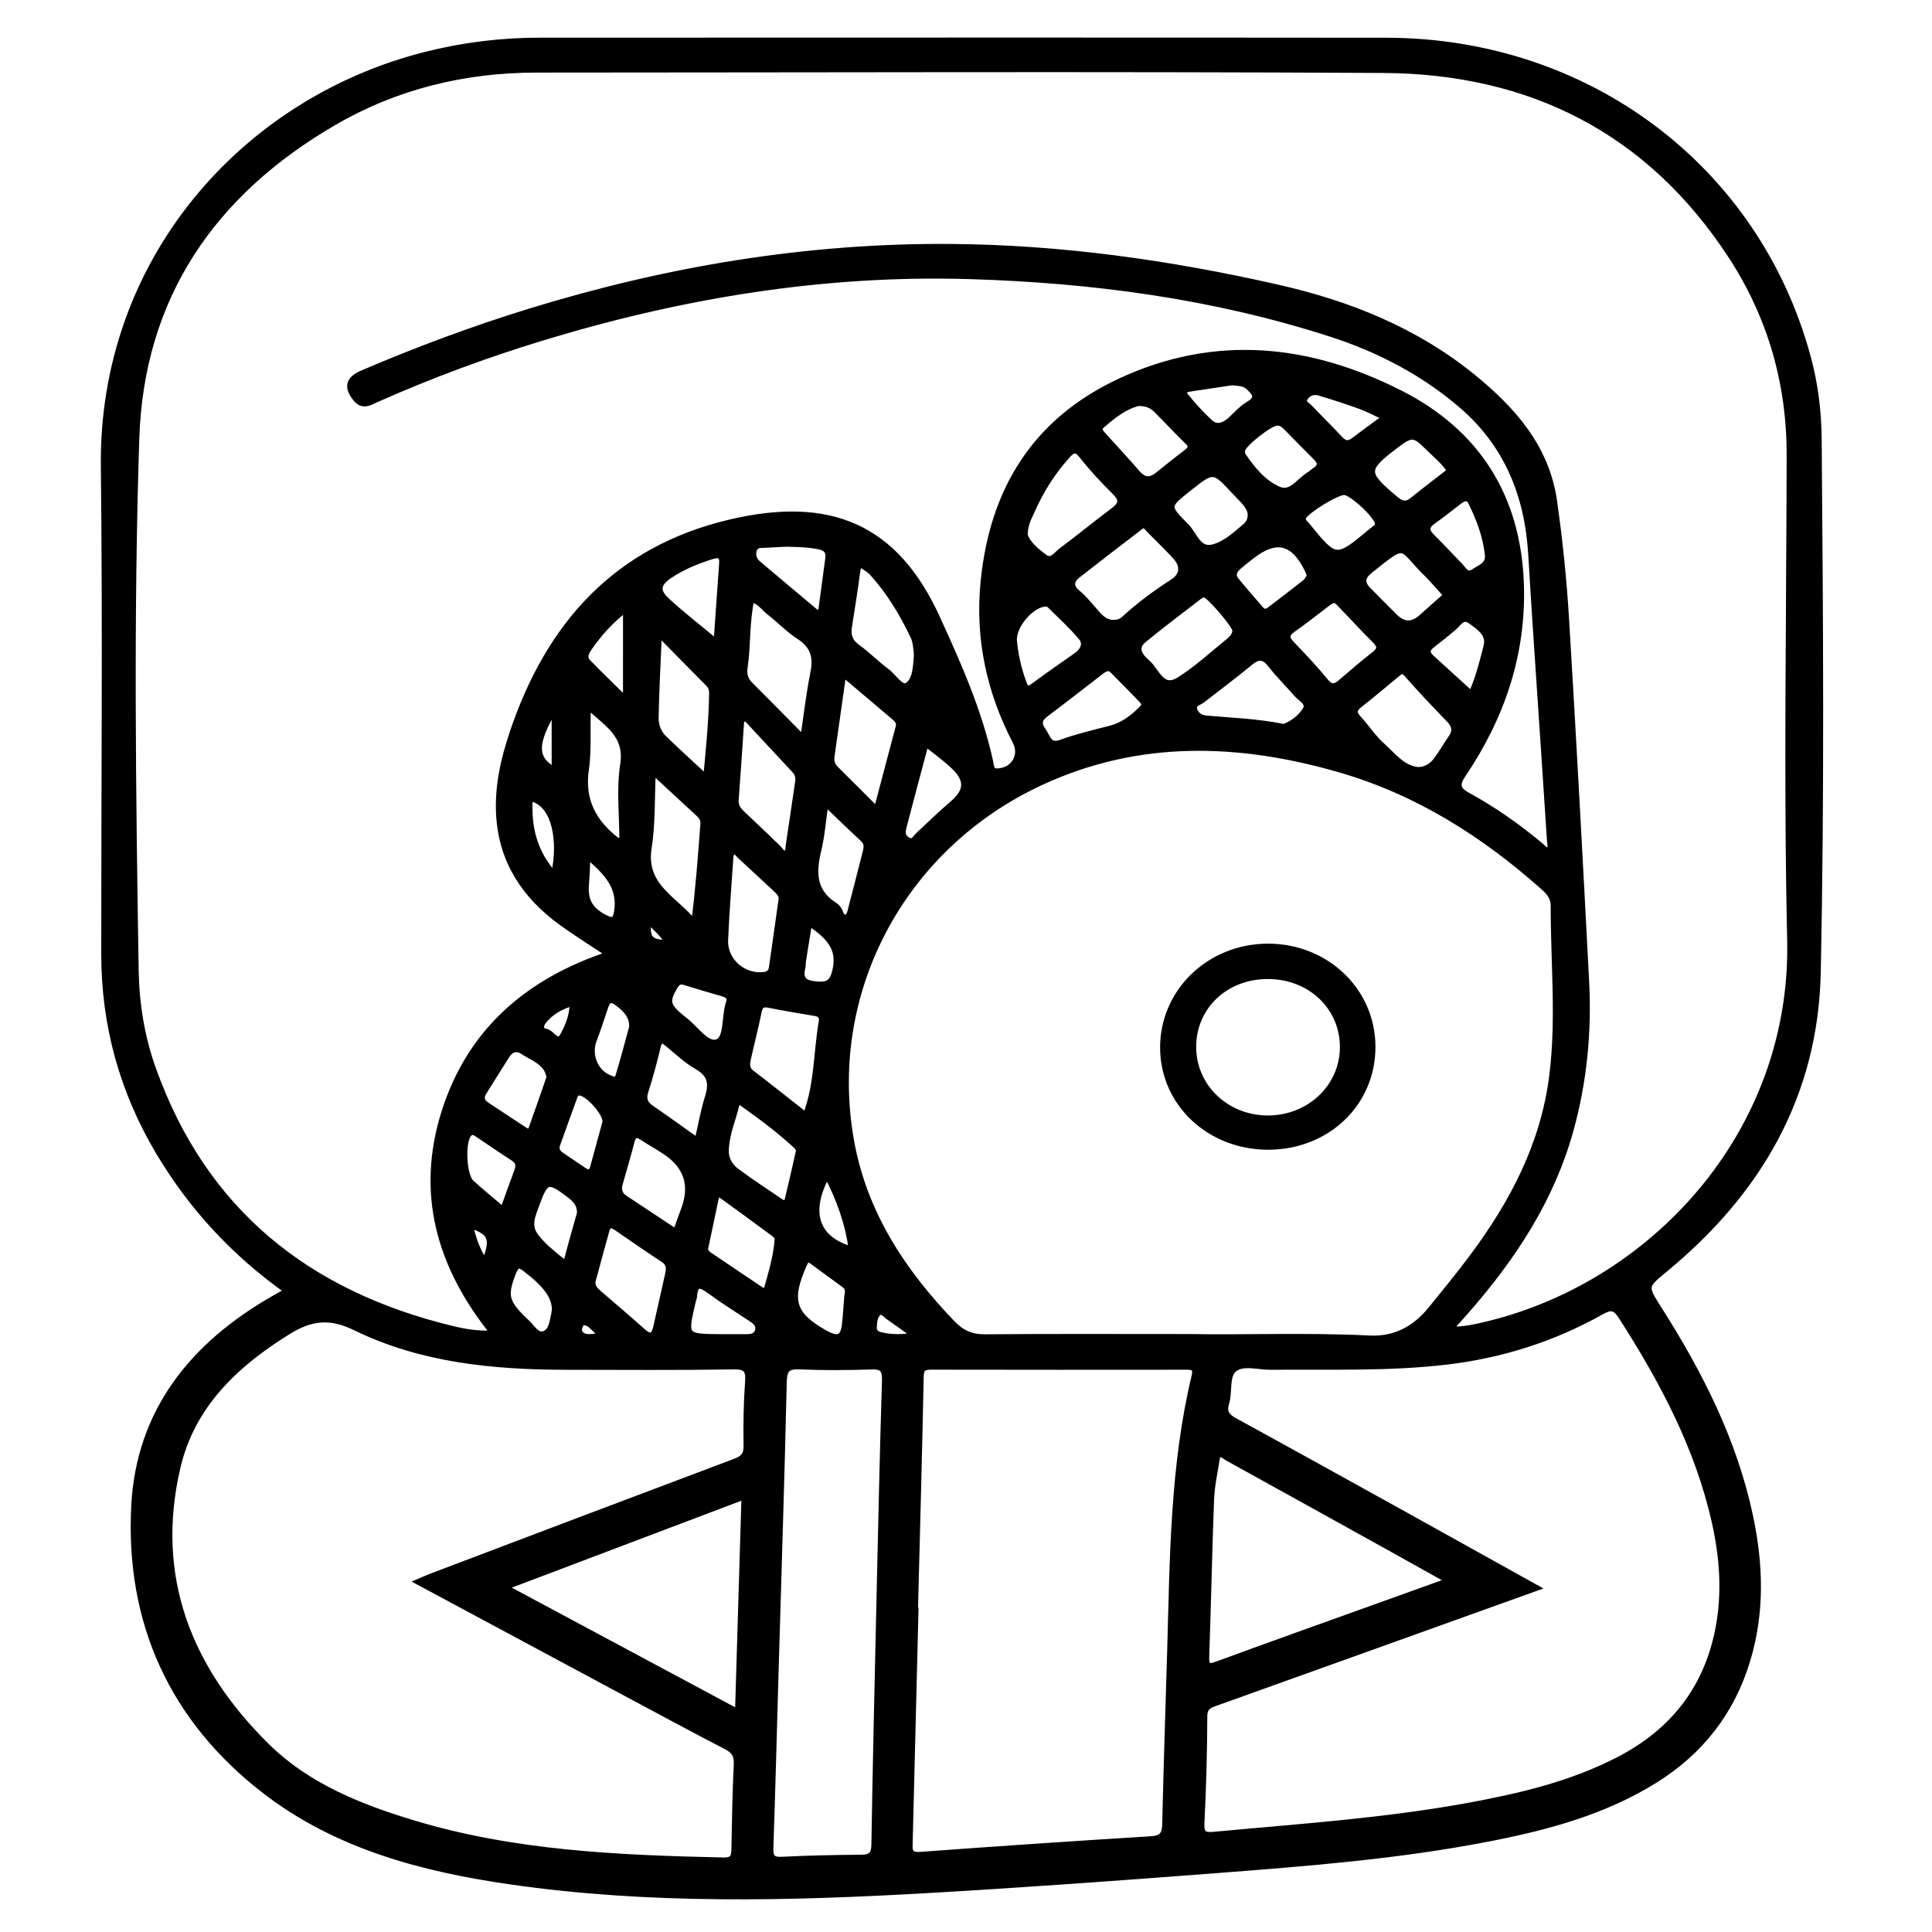 <?xml version="1.0" encoding="utf-8"?>
<!-- Generator: Adobe Illustrator 23.0.0, SVG Export Plug-In . SVG Version: 6.00 Build 0)  -->
<svg version="1.0" xmlns="http://www.w3.org/2000/svg" xmlns:xlink="http://www.w3.org/1999/xlink" x="0px" y="0px"
	 viewBox="0 0 3000 3000" style="enable-background:new 0 0 3000 3000;" xml:space="preserve">
<style type="text/css">
	.st0{stroke:#000000;stroke-width:10;stroke-miterlimit:10;}
</style>
<g id="Layer_1">
</g>
<g id="Layer_2">
	<g>
		<path class="st0" d="M446.8,2004.6c-83.4-59.2-148.9-130.4-199.5-215.1c-56.5-94.6-85-197.4-85.1-307.7
			c-0.1-252.4,2.3-504.8-0.6-757.2c-3.7-316.9,214.6-566.9,498.9-639c58.4-14.8,117.6-22.1,177.7-22.1c438.1,0,876.3-0.4,1314.4,0.1
			c313,0.3,575.7,198.6,654.6,492.7c11.1,41.4,16.2,83.6,16.5,126.5c2.3,275.6,4.3,551.2-1.4,826.8c-4,190.6-91.6,340.6-236.1,460.1
			c-33.1,27.4-33.7,26.8-10.5,63.4c63.4,99.7,116.5,204.1,141.3,320.7c16,74.9,18.4,149.8-4.2,224.3
			c-24.3,80.3-72.6,141.8-143.4,185.9c-78.8,49.1-166.8,72.7-256.8,90.3c-139.1,27.1-280.2,38.3-421.2,49.1
			c-149.2,11.5-298.6,22.4-448,31c-217,12.5-434.2,17.9-650.2-13.2c-136.7-19.7-269.7-54.5-381.3-140.5
			c-144.1-111.1-212.5-262-203.1-442.4c7.6-146.6,91-249.4,215.7-321C430.9,2013.7,437.3,2010.1,446.8,2004.6z M946.6,1482
			c-25.8-17.2-50.5-32.5-74-49.5c-56.8-41.1-93-94.8-97.2-166.7c-2.6-44,7-86.3,20.9-127.7c56.2-167.4,160.6-284.9,338.1-326.6
			c154-36.1,255.4,6.4,320,147.5c33.4,72.9,65.8,145.7,82.9,224.4c1.3,6.2,1.1,14.6,9.7,14.8c26.2,0.5,42.2-24,30.3-46.8
			c-40.3-77.7-58.2-159.4-49.7-247.2c13.9-143.3,80.2-250.7,212.6-312.1c147.5-68.4,293.4-52.5,434.2,19.1
			c118.4,60.2,181.5,159.4,186.8,293.2c4.3,109.4-29.1,207.9-89.7,297.8c-10.4,15.4-9.8,23.9,7.1,33.2c40.8,22.3,78.8,49,114.4,78.9
			c3.3,2.7,6.1,8,11,5.9c6.3-2.7,3.5-9.1,3.2-14c-3-47.1-6.2-94.1-9.3-141.1c-6.7-101.6-13.9-203.1-19.9-304.7
			c-5.5-91.6-37.5-170.6-108-231.2c-59.8-51.4-128.8-87.2-203.5-111.3c-182.3-58.9-370.5-83.8-561.1-89.5
			c-227.2-6.8-448.8,29.9-665.8,96.2c-86.6,26.5-171.4,57.9-254.3,94.7c-10.3,4.5-21.6,12.9-32.3-0.4c-14.3-17.5-11.7-29.8,9.8-38.9
			c85.3-36.5,172.1-68.9,260.9-96.2c212.5-65.3,429.5-101.6,652.1-100c172.1,1.2,341.7,25.3,509.2,63.4
			c109.8,25,212.8,66.3,301.3,138.2c62.4,50.7,114.5,109.2,126.4,192.3c8.7,60.7,15,121.9,18.7,183.1
			c11.4,187.5,21.4,375.2,31.2,562.8c4.1,78.2-3.3,155.5-24.3,231.3c-29.7,107.1-88.9,197.1-161.1,279.6c-8.9,10.2-18,20.2-27,30.4
			c18.2,0.7,33.6-2.2,48.8-5.6c264-58.8,487.8-297.2,481.1-599.8c-5.6-250.8-1.2-501.8-0.8-752.7c0.2-112.5-30-216.6-91.1-310
			c-126.9-194.1-311.3-287.2-540.2-288.5c-438.2-2.4-876.3-0.7-1314.5-0.6c-112.3,0-218.7,25.8-315.7,82.3
			c-188,109.4-299.3,270.6-306.5,491c-9,274.7-5.4,549.7-1,824.5c0.8,52.7,9.1,104.6,26.8,154.2c78.9,221.4,239.7,349.6,464.1,404
			c20.5,5,41.5,8.6,65.8,7.1c-83.9-103.7-116.5-217.4-76.4-344.1C730.7,1600.3,821.5,1523.1,946.6,1482z M1848,2076.5
			c79.7,1.6,179.3-2.6,278.8,2.3c39.8,1.9,71-15.2,95.5-45.4c21.7-26.7,43.6-53.4,64.1-80.9c63-84.4,110.9-175.4,124.3-282.1
			c11.1-88.3,2-176.5,2.2-264.7c0-12.2-7.1-20.7-15.8-28.4c-92.8-82.7-196.2-148-316.1-182.7c-156.6-45.4-312.8-50.7-464.7,19.7
			c-217.6,100.8-337.6,329.2-294.5,560.7c20.6,110.5,79.8,200.1,156.5,279.9c14.7,15.3,29.8,22.2,51,22
			C1628.9,2076,1728.5,2076.5,1848,2076.5z M650.7,2456.4c7.5-3.2,12.2-5.4,17-7.3c157.7-59.8,315.4-119.6,473.3-178.9
			c12.9-4.8,18.8-10.4,18.6-25c-0.5-32.9-0.1-65.9,2.3-98.7c1.4-19-2.1-25.5-23.2-25.1c-86.8,1.4-173.7,0.7-260.5,0.6
			c-112.4-0.2-223.8-11-325.9-60.8c-40.9-20-70.5-15.6-106.3,6.8c-81.6,50.8-148.4,114.3-170.8,210.3
			c-39.8,170.7,17.5,313.8,138.6,433.3c63.1,62.3,144.6,94.8,228.2,120c157.2,47.4,319.4,54.1,481.9,57.7c13.2,0.3,16.6-5,16.8-17
			c0.8-44.1,1.5-88.3,3.7-132.4c0.7-14.1-3.7-21.6-16-28c-51.7-26.8-103-54.5-154.4-82C867.5,2572.7,760.9,2515.5,650.7,2456.4z
			 M2384.6,2465.6c-168,60.3-331.6,119.1-495.3,177.7c-10.9,3.9-19.5,6.2-19.6,21.8c-0.2,55.4-1.7,110.8-4.5,166
			c-0.9,17.5,5.1,19.7,20,18.3c131-12.3,262.5-20.9,392.2-44.5c81.8-14.9,162.5-33.6,237.1-72.4c82.7-43,135.3-108.9,153.7-201
			c11.2-56.1,7.4-111.9-4.9-167.1c-26.1-117-81.4-221-145.7-320.9c-9.7-15-16.9-15-31.3-7c-74.5,41.9-154.6,67.3-239.5,77.4
			c-91,10.8-182.4,7.2-273.7,8.1c-19.3,0.2-42.8-7.6-56.7,3.4c-13.2,10.4-7.3,35.2-12.7,52.9c-4.4,14.3,0.7,21.5,13.2,28.3
			c90.5,49.5,180.6,99.5,270.8,149.5C2252.2,2391.9,2316.7,2427.8,2384.6,2465.6z M1420.4,2501.3c0.3,0,0.6,0,0.8,0
			c-3,119.8-5.9,239.6-9,359.3c-0.3,12.1-1.4,21.3,16.7,20c119.5-8.8,239-16.9,358.5-24.3c17.5-1.1,22-7.8,22.3-24.1
			c2-89.8,5.1-179.6,7.7-269.4c4.1-142.8,4.3-285.8,37.9-425.9c3.8-15.7-5.2-15-15.8-15c-131.1,0.1-262.1,0.2-393.2-0.1
			c-12,0-16.7,2.4-17,15.8C1426.9,2258.8,1423.5,2380,1420.4,2501.3z M1366.7,2452.5c1.7-69.5,4.1-189.2,7.8-308.9
			c0.6-18.4-4.9-22.7-22.1-22.1c-36.6,1.2-73.4,1.5-110-0.1c-19.3-0.8-25.3,4-25.7,24.2c-3.5,151.1-8.4,302.2-12.8,453.3
			c-2.6,90.2-4.9,180.3-8,270.5c-0.5,14.3,3,19.6,18.4,18.8c41.1-2.1,82.3-2.9,123.4-3.2c15.3-0.1,20.1-5.3,20.4-20.9
			C1360,2743.6,1362.9,2623.2,1366.7,2452.5z M2250.9,2454.7c-32.9-18.3-60.2-33.7-87.6-48.9c-85.6-47.5-171.2-95-256.9-142.3
			c-5.7-3.1-14.9-13.5-17.6,3c-3.3,20.6-7.8,41.3-8.6,62.1c-3.1,80.8-4.6,161.7-7.5,242.5c-0.6,15.8,2,19.4,18,13.5
			c77-28.4,154.4-55.9,231.7-83.7C2163.5,2486.2,2204.6,2471.4,2250.9,2454.7z M1146.3,2659.3c3.4-114.3,6.7-223.8,10.1-336.3
			c-125.7,47.6-247.5,93.7-373.7,141.5C905.4,2530.2,1024.1,2593.8,1146.3,2659.3z M1728.8,967.6c6.2,0,12.1-1.5,16.6-5.7
			c23.6-21.9,49.4-40.7,76.4-58.2c15.2-9.8,16.7-25,4.7-38.6c-14.3-16.2-30.5-30.7-45.2-46.6c-5.8-6.2-9.3-2-13.1,0.9
			c-32,24.5-64,49-95.7,73.9c-10.2,8.1-10.8,18.2-0.7,26.6c12.8,10.6,22.6,23.8,33.7,35.9C1711.8,962.5,1719,967.5,1728.8,967.6z
			 M1247.5,1147.4c5.7-37.9,9.3-70.4,15.8-102.3c5.1-24.8,0.2-42.6-22-57c-16.8-10.9-30.9-25.9-46.8-38.2
			c-8.8-6.9-15.4-17.7-28.1-19.6c-8,35.7-5.3,71.2-10.5,105.9c-1.5,10,0.4,19.1,8,26.7C1190.7,1089.7,1217.3,1116.8,1247.5,1147.4z
			 M1590.8,830.5c3.8,13.7,17.4,24.9,30.8,35c11.5,8.6,19.1-4.3,26.8-10c27-20.1,52.9-41.5,79.9-61.6c12.9-9.6,16.3-17.4,3.4-30.1
			c-18-17.9-35.6-36.5-51.2-56.5c-10-12.7-15.7-8.9-24,0.4c-23.2,25.9-41.3,54.9-55.2,86.7C1596.7,804.4,1591.1,814.3,1590.8,830.5z
			 M1251.5,1732.7c18.6-49.3,16.5-98.6,24.8-146.1c1.4-8.2-2.2-12.5-10.3-13.9c-24.2-4.1-48.5-8.1-72.6-12.9c-11-2.2-14,2.4-16,12.4
			c-4.8,24.1-11.2,47.9-16.4,71.9c-1.7,7.9-2.7,15.8,5.6,22.2C1194.2,1687.4,1221.5,1709.2,1251.5,1732.7z M2202,1196.1
			c12.7-0.1,22-6.6,28.9-15.7c8.1-10.6,14.5-22.6,22.3-33.5c7.7-10.9,7.1-19.9-2.5-29.7c-22.4-23.1-44.5-46.4-65.7-70.6
			c-6.5-7.4-10.1-5.1-15.5-0.6c-19.6,16.2-39,32.6-59,48.3c-9.5,7.4-9.1,13.4-1.3,21.8c12.6,13.7,22.8,29.9,36.7,42.1
			C2162.9,1173.2,2176.9,1193.6,2202,1196.1z M1013.4,1196.9c-2.1,43.5-0.6,82-6.5,119.4c-9.8,61.7,43.3,81,71.3,117.9
			c6.8-52.5,10.5-103.7,14.4-155c0.5-6.6-2.5-11.4-7.1-15.6C1062.6,1242.4,1039.8,1221.2,1013.4,1196.9z M1309.1,1045.6
			c-6.5,45.5-12.3,86.8-18.2,128.2c-1.1,7.8,0.4,14.5,6.4,20.4c20.7,20.4,41.1,41,64.2,64.1c12-45.1,23.1-87.3,34.3-129.5
			c1.8-6.8-1.8-11.3-6.6-15.4C1363.6,1091.8,1338.1,1070.1,1309.1,1045.6z M1157.9,1113.7c-2.4,1.6-4.9,3.1-7.3,4.7
			c-2.8,41.4-5.5,82.8-8.6,124.2c-0.9,11.4,6.3,17.6,13.4,24.3c17.9,16.9,35.8,33.8,53.4,51c3.1,3,5,8.4,9.9,7.7
			c7.1-1,5.6-8.1,6.3-12.6c5.2-33.2,9.8-66.4,14.8-99.6c1.1-7.4-1.3-13.2-6.1-18.3C1208.5,1167.9,1183.2,1140.8,1157.9,1113.7z
			 M1028.7,988.8c-2.1,0.8-4.2,1.6-6.3,2.5c-1.7,40.9-3.9,81.9-4.7,122.8c-0.2,11.8,4,24.1,13,32.7c20.8,20.1,42.2,39.5,66.2,61.8
			c4.2-46.4,8.7-89.2,9.2-132.4c0.1-5.6-1.6-10.5-5.3-14.3C1076.9,1037.5,1052.7,1013.2,1028.7,988.8z M919.7,1989.5
			c-1,8.8,4.3,14.1,10,19.1c22.6,19.5,45.4,38.7,67.6,58.7c12.6,11.4,18.8,8.4,22.2-7.1c5.9-26.9,12.2-53.7,18.1-80.7
			c1.9-8.8,2.9-17.3-6.7-23.7c-24.9-16.4-49.4-33.4-74-50.3c-7.1-4.9-12.8-4.7-15.4,4.3C934.1,1936.3,927,1962.9,919.7,1989.5z
			 M1213.8,1397.9c1.3-7-2.6-12.1-7.8-16.8c-19.2-17.7-38.1-35.6-57.4-53.2c-2.9-2.7-5.6-8.2-10.9-5c-4.2,2.5-3.9,7.7-4.2,12.1
			c-2.7,41.6-6.2,83.2-7.9,124.8c-1.2,30.7,25.1,55.5,55.5,54.9c9-0.2,16.4-1.7,17.9-12.4
			C1203.9,1467.7,1208.8,1433.1,1213.8,1397.9z M1423.9,1012c-1.1-5.5-1.2-15.1-4.8-22.9c-17.1-36.6-37.9-70.9-65.3-100.9
			c-2.5-2.7-5.9-4.6-8.8-6.8c-7.7-5.7-12.6-7.1-14.2,5.5c-3.7,28.8-8.4,57.5-12.9,86.2c-2.2,13.7,1.2,23.8,13.4,32.5
			c15.8,11.2,29.3,25.6,44.9,36.9c11.1,8.1,22.7,28.4,32.7,22.4c13.5-8.2,13.7-30,15.2-47.2C1424,1016.9,1423.9,1016.1,1423.9,1012z
			 M1918.7,978.9c-0.2-8-41.4-56.4-48.7-56.4c-2.7,0-5.8,1.6-8,3.3c-28.9,22.3-58.1,44.3-86.3,67.4c-16.2,13.3-5.2,26.9,5.3,35.8
			c14.7,12.5,22.6,44.6,50.3,27.2c27.6-17.3,51.9-40,77.4-60.6C1913.9,991.5,1918.3,986.3,1918.7,978.9z M1993.6,1129.3
			c12.9-4.8,26.1-14.1,33.9-26.9c6.9-11.3-7.4-17.6-13.8-25.1c-13.2-15.3-27.7-29.3-40-45.2c-10.8-14-19.9-14.3-33.2-3.3
			c-24.1,20-49.3,38.6-73.9,57.9c-5.3,4.2-15.8,5.4-12.4,15.7c2.8,8.5,10,12.9,18.8,13.7C1912.3,1119.7,1951.9,1120.7,1993.6,1129.3
			z M1126.7,1786.6c-0.5,11.9,5.5,24.1,16.7,32.4c22.1,16.4,45.2,31.6,68,47c4.8,3.2,10.2,4.6,12.1-3.1
			c5.9-24.6,11.6-49.2,17.1-73.9c1.1-4.9-2.2-8.6-5.5-11.6c-25.4-23.2-52.8-43.8-80.9-63.6c-4.7-3.4-9.6-5.4-11.5,2.9
			C1137.5,1739.2,1127.4,1760.4,1126.7,1786.6z M2069.2,931.3c-1.9,1.2-5.1,2.9-8,5.1c-17.9,13.5-35.3,27.6-53.6,40.3
			c-12.2,8.5-10.5,15.1-1.3,24.6c17.6,18.2,35.1,36.7,51.1,56.4c9.3,11.4,16,10,25.6,1.6c16.9-14.7,34-29.1,51.6-43
			c9.1-7.2,9.9-13,1.5-21.5c-18.5-18.5-36.2-37.7-54.3-56.5C2078.7,935.2,2076.1,931.1,2069.2,931.3z M1777.1,1092.5
			c-1-1.6-1.9-3.8-3.4-5.3c-15.1-15.5-30.1-31.1-45.4-46.3c-7.1-7-13.5-2.6-19.7,2.2c-28.3,21.8-56.5,43.9-85.1,65.3
			c-10.7,8-12,15.8-4.2,26.3c7.3,9.8,8.5,26.2,28.9,18.7c24.4-8.9,49.8-14.9,75.1-21.3c19.6-5,35-16.1,48.8-30.1
			C1774.4,1099.4,1777.9,1097.3,1777.1,1092.5z M1049.7,1913.7c4.9-13.7,8.8-24.9,13-36.1c13.8-37.2,4.2-67.1-29.1-89.4
			c-11.8-7.9-24.3-14.7-36.1-22.5c-9.8-6.5-14.5-4-17.3,7.1c-5.6,21.7-11.9,43.2-18.1,64.7c-2.8,9.8-0.9,17.6,7.9,23.4
			C996,1878.1,1022.1,1895.4,1049.7,1913.7z M1094.6,1938.5c-0.5,2.2,1.2,7,5.9,10.2c26.5,18,53.1,35.9,79.7,53.7
			c3.9,2.6,9.5,4.6,11.1-1.1c7.2-25.7,15-51.3,16.6-78.1c0.2-2.7-3.8-6.3-6.6-8.4c-25.7-19.1-51.6-38-77.6-56.8
			c-4.7-3.4-10.5-8-12.7,2.8C1105.9,1885.5,1100.6,1910.2,1094.6,1938.5z M1767.9,625.4c-20.8,4.7-40.3,19.6-58.5,36
			c-5.4,4.9-0.2,10.8,4,15.4c17.5,19.3,35.3,38.4,52.3,58.1c10.5,12.1,20.8,12.5,32.8,2.7c14.4-11.7,29-23.4,43.8-34.6
			c7-5.4,10.1-9.8,2.3-17.4c-16.5-16.1-32.2-33.1-48.6-49.4C1789.7,630,1781.9,625.4,1767.9,625.4z M1083.3,1772.2
			c5.7-24.4,9.4-46.5,16.1-67.7c6.6-21.1,5.1-36.2-16.2-48.4c-16.7-9.5-31.1-23.2-46-35.5c-8.5-7.1-13.2-8.1-16.3,4.7
			c-5.6,23.1-11.6,46.2-19,68.9c-4,12.2-1,19.8,8.8,26.7C1034,1736.9,1056.9,1753.4,1083.3,1772.2z M958.7,1306.3
			c2.7-0.3,5.4-0.5,8.1-0.8c0-39.4-4.8-79.6,1.2-118c7.8-49.5-29.4-65.7-55-92.2c-2.6,33.6,1.2,66.8-3.5,98.8
			C902.2,1243.4,921.6,1277.9,958.7,1306.3z M1942.4,797.6c-1.7-12.9-13.8-22.5-23.7-33.3c-34.3-37.1-34.4-37-73.5-6
			c-34.1,27.1-34.9,27.9-3.6,59.2c12.5,12.5,18.5,38.5,41.7,32.9c19-4.6,34.9-19.3,50.3-32.4
			C1938.6,813.7,1942.8,808.4,1942.4,797.6z M1574,993.5c1.6,20.4,6.4,43.7,14.8,66.3c2.9,7.8,5.5,13.8,15.5,6.4
			c22.2-16.4,44.9-32.1,67.5-48c10.7-7.6,15.9-18.7,7.6-28.7c-15.2-18.2-33-34.3-49.9-51c-1.3-1.3-4-1.8-6.1-1.7
			C1602.7,937.6,1573.8,968.8,1574,993.5z M1281.5,1246.4c-4.1,28.2-5.8,51.5-11.2,73.8c-8.3,34.3-8.3,64.6,25.4,85.9
			c4.2,2.7,7.2,7,9.1,12.4c1.3,3.9,5.6,8.3,10.4,6.3c2.7-1.1,4.7-5.6,5.6-9c8.1-31,15.9-62,23.9-93c1.9-7.6,2.3-14.3-4.3-20.4
			C1321.8,1285.2,1303.7,1267.6,1281.5,1246.4z M2246.6,924.3c-11.2-12.3-21.3-24.2-32.4-35.2c-41.8-41.5-28.3-50.7-87.8-3
			c-12,9.6-12.9,19.3-2.5,30c13.5,13.9,27.3,27.4,40.9,41.2c14,14.2,28.2,14.8,43.1,1.4C2220,947.7,2232.3,937,2246.6,924.3z
			 M853.6,1673.1c-3-23.7-25.1-30-41.8-41c-9.6-6.3-18.9-3.2-25.1,6.4c-12.1,18.9-23.7,38-35.7,56.9c-5.5,8.7-3.8,15.4,4.5,20.9
			c19.3,12.7,38.7,25.4,57.9,38.2c5,3.3,9.7,5.5,12.3-1.8C835.1,1726.8,844,1700.7,853.6,1673.1z M1113,998.3
			c3.1-44.5,5.8-84,8.7-123.4c1-13.7-5.5-14.9-16.5-11.5c-23,7.1-45,16.2-65.1,29.5c-19.2,12.7-21.8,24.4-5.4,39.6
			C1058.5,954.7,1084.5,974.6,1113,998.3z M2034.6,894c-1.3-3.4-2.2-6.2-3.5-8.8c-21.9-45.5-49.8-52.2-88.8-21.3
			c-6.4,5.1-13,10.1-19.2,15.5c-6.8,6-10.8,13.4-4.3,21.5c12.6,15.7,25.9,30.8,39.2,46c4.2,4.8,9.3,4,14,0.3
			c18.4-14.1,36.8-28,54.9-42.4C2030.2,902.1,2032,897.7,2034.6,894z M1982.9,655.9c-10.7-0.1-53.1,33.2-54.6,43.1
			c-0.4,2.8-0.1,6.3,1.4,8.5c14.7,21.6,31.7,42.5,55.4,52.9c20.2,8.8,32.3-13.4,47.7-22.5c3.2-1.9,5.8-4.8,8.9-6.7
			c10-6.3,10.4-13,2-21.3c-15.4-15.2-30.3-30.8-45.5-46.1C1994,659.5,1989.5,655.6,1982.9,655.9z M1221.3,843.9
			c-11.2,0.6-22.4,1.2-33.6,1.7c-6.8,0.3-14.2-0.4-17.1,7.4c-3.2,8.6-0.6,16.7,6.1,22.4c29,24.7,58.3,49.1,87.5,73.6
			c6.5,5.5,10.7,4.6,11.9-4.3c3.5-25.9,6.9-51.8,10.4-77.7c1.5-10.9-3.1-16.4-13.9-18.8C1255.6,844.6,1238.5,844.4,1221.3,843.9z
			 M2252.2,731.3c-9.4-15.1-23.1-25.6-35.1-37.6c-20.5-20.7-25.7-20.8-48.9-3.2c-50.6,38.2-50.4,43.9-1.5,84.9
			c9.7,8.1,17.1,9.7,27.1,1.5C2212.9,761.5,2232.5,746.7,2252.2,731.3z M1437.3,1153.6c-12.1,45.2-23.3,86.8-34.1,128.6
			c-2,7.7-4.1,16.1,5.1,22.1c9.8,6.4,12.8-2.2,17.9-7c17.5-16.4,34.6-33.1,52.8-48.6c23.4-19.9,25-37.4,2.3-59.1
			C1468.4,1177.3,1453.8,1167,1437.3,1153.6z M2087.5,763.6c-11.4-0.5-58.5,28.3-63.7,38.6c-3.3,6.6,1.8,9.5,4.9,13.2
			c45.2,55.9,45.8,56,101,9.9c2.3-1.9,4.7-3.7,7.1-5.5c2.6-1.9,3.7-4.3,3.1-7.6C2137.9,799.7,2099.7,764.2,2087.5,763.6z
			 M1316,2013.2c1.3-6.7,2.3-13.4-4.3-18.2c-16.9-12.3-33.6-24.7-50.5-37c-6.8-4.9-9.8-2.1-13,4.9c-25,56.1-18.2,79,32.8,107.6
			c1.3,0.7,2.6,1.4,4,2.1c17.1,8.3,24.8,4.3,27.2-14.8C1314,2042.9,1314.8,2028,1316,2013.2z M2310.6,860.6
			c-3.1-28.5-13.2-55-25.7-80.5c-5.3-10.9-13.4-6.5-20.4-1.1c-13.1,9.9-25.8,20.4-39.3,29.8c-11.8,8.2-11.5,15.7-1.8,25.3
			c14.9,14.8,29.2,30,43.7,45.2c6,6.3,10.5,16.4,21.6,9C2298.6,881.5,2313,877.7,2310.6,860.6z M2284.7,1078.4
			c10.3-21.3,17.1-48.1,23.9-74.7c5-19.3-10.8-29.7-24.1-39.4c-13.6-10-19.5,3.1-27.6,10c-10.8,9.2-21.9,18.1-33.2,26.7
			c-8.4,6.4-9.7,12.9-1.7,20.3C2242.9,1040.4,2263.9,1059.5,2284.7,1078.4z M781.3,1879.5c8-22.1,14.8-41.1,21.8-59.9
			c3.1-8.4,3.7-15.5-5.3-21.4c-18.9-12.1-37.3-24.9-56-37.4c-5.3-3.6-10.3-6-15.2,1.2c-9.7,14.2-7.2,63.8,5,75
			C747.1,1851.1,763.4,1864.3,781.3,1879.5z M900.9,1884.1c0.7-13.3-6.4-21.3-15.8-28.5c-33.7-25.8-38.2-24.8-52.5,14.8
			c-5.8,16-13.8,32.3-1.6,48.9c10.7,14.6,24.8,25.8,38.7,37.1c5.3,4.3,9.7,6.6,12.2-3.4C887.7,1929.8,894.5,1907,900.9,1884.1z
			 M940.6,1742c0.7-14.7-28-45.3-40.3-45.9c-6-0.3-7.6,3.9-9.1,8c-8.9,24.3-17.6,48.6-26.3,73c-2.7,7.4,0.2,12.8,6.4,17
			c11.7,7.9,23.4,15.8,35.1,23.7c7.2,4.9,12.4,4,14.9-5C928,1788.4,934.7,1764,940.6,1742z M1119.5,2076.7c12.7,0,25.4,0,38.2,0
			c8.5,0,17.2-0.7,19.7-10.8c2.2-8.7-3.7-13.9-10.2-18.2c-21.8-14.5-44.1-28.3-65.1-43.8c-14.3-10.5-23-12.9-24.7,8.8
			c-0.2,2.9-1.6,5.8-2.2,8.7C1062.4,2076.2,1062.4,2076.2,1119.5,2076.7z M1132.6,1555.5c2.4-8.3-3.6-11.4-11.7-13.7
			c-19.3-5.5-38.6-11.3-57.8-17.2c-8-2.5-12,0.8-16,7.6c-13.5,23.1-12.2,30.5,16.5,52.8c16.6,12.9,34.3,40.2,50.8,33.5
			c15.2-6.1,10.9-38.8,17.2-59.3C1131.9,1558.6,1132,1557.9,1132.6,1555.5z M972.4,944.5c-25.2,19.3-42.7,39.4-58.1,61.5
			c-4.9,7.1-8.7,15.2-1.7,22.5c18.4,18.9,37.4,37.2,59.8,59.3C972.4,1037.4,972.4,993.1,972.4,944.5z M982,1594.6
			c0.5-18-10.8-28.5-23.7-38.1c-8.8-6.5-14.8-5.1-18.4,5.6c-5.9,17.6-11.6,35.4-18.2,52.7c-8.8,23.2,1.5,49.7,23.8,59.3
			c5.7,2.4,12.5,5.5,15-2.5C968.3,1646.2,975,1620.3,982,1594.6z M861.9,2033.5c0.1-20.8-14.5-39.8-45.9-63.7
			c-10.4-8-14.9-5.8-19.3,5.4c-14.7,37.3-12.4,47.3,21.7,79.3c7.8,7.4,15.2,21.3,26.6,17.3c12.5-4.4,13.2-20.2,16.2-32.4
			C861.5,2037.2,861.7,2034.9,861.9,2033.5z M2151.6,648c-15.6-7.1-27.4-13.5-39.8-18c-21-7.6-42.3-14.5-63.7-20.8
			c-8.3-2.4-16.7,0.5-21.8,7.9c-5.8,8.3,3,11.9,7.1,16.2c15.3,16.3,31.6,31.8,46.7,48.3c7.6,8.3,14.2,9,22.9,2.3
			C2117.7,672.6,2132.9,661.8,2151.6,648z M1912.6,593.3c-21.3,3.2-42.5,6.5-63.8,9.6c-7.6,1.1-15,3.9-8.2,12.3
			c11.6,14.4,24.2,28.2,37.7,40.8c10.6,9.8,22.1,5.7,32-3c9.5-8.3,17.8-18.5,28.5-24.7c16.4-9.6,11.4-17.1,1.1-27
			C1931.8,593.4,1922.4,594.5,1912.6,593.3z M1256.1,1432.5c-3.2,20-6.4,39.6-9.5,59.1c-0.6,3.7-0.2,7.5-1.1,11.1
			c-3.9,15.3,1.2,23.8,17.5,25.7c15,1.8,27.7,2.7,33.2-16.3C1305.6,1479.5,1295.4,1457.5,1256.1,1432.5z M1284.2,1824
			c-32.1,58-17.8,101.2,38.7,116.7C1317.4,1899.1,1303.7,1861.3,1284.2,1824z M911.9,1328.1c-0.9,17.6-1.1,30.9-2.3,44
			c-2.4,26.8,6.3,41.6,30.4,53.7c12.7,6.4,16.5,2.9,18.6-10.5C964.6,1376.3,941.4,1353.2,911.9,1328.1z M860.6,1358.8
			c12.1-54.8,1-113.5-38.3-120C819.3,1283.6,828.6,1323.9,860.6,1358.8z M861.6,1197c0-32,0-63.6,0-98.4
			C828,1155.1,828.3,1178.3,861.6,1197z M889.5,1556.8c-18.7,5.5-33.9,13.8-45.5,28.1c-5.6,6.8-6.5,15.9,3.3,17.4
			c9.6,1.5,18.1,22.1,27.1,6.2C882.7,1593.7,889.7,1576.5,889.5,1556.8z M1421.6,2074.2c-17.3-12.4-29.5-21.3-41.8-29.9
			c-4.7-3.3-10.3-10.6-15.1-6.9c-7.2,5.4-8,15.5-8.2,24.4c-0.2,7,4.7,10.3,11.1,11.8C1383.2,2077.2,1398.9,2077.8,1421.6,2074.2z
			 M752.7,1960.4c15.2-37.1,10.6-47.7-23.4-58.6C733.9,1921.7,739.6,1940.6,752.7,1960.4z M1006.8,1429.3
			c-4.1,28.6,2.3,35.4,31.8,35.2C1029.9,1450.8,1019,1440.5,1006.8,1429.3z M937.2,2075.1c-14.2-10.4-19.4-22.9-32-22.3
			c-3.6,0.2-9.1,11.7-5.1,17.2C907.8,2080.6,919.7,2075.2,937.2,2075.1z"/>
		<path class="st0" d="M1806.4,1627.3c-0.4-87.1,71.8-156.9,162.4-157c90.1-0.1,161.7,68.2,162,154.7
			c0.4,87.4-69.6,154.9-160.9,155.3C1878.7,1780.6,1806.8,1713.4,1806.4,1627.3z M1968.7,1737.1c64.9,0.1,116.8-49.2,116.9-111
			c0.1-62.5-50.4-110.6-116.5-110.9c-66.1-0.3-116.7,47.5-116.7,110.4C1852.4,1687.7,1903.8,1737.1,1968.7,1737.1z"/>
	</g>
</g>
</svg>
